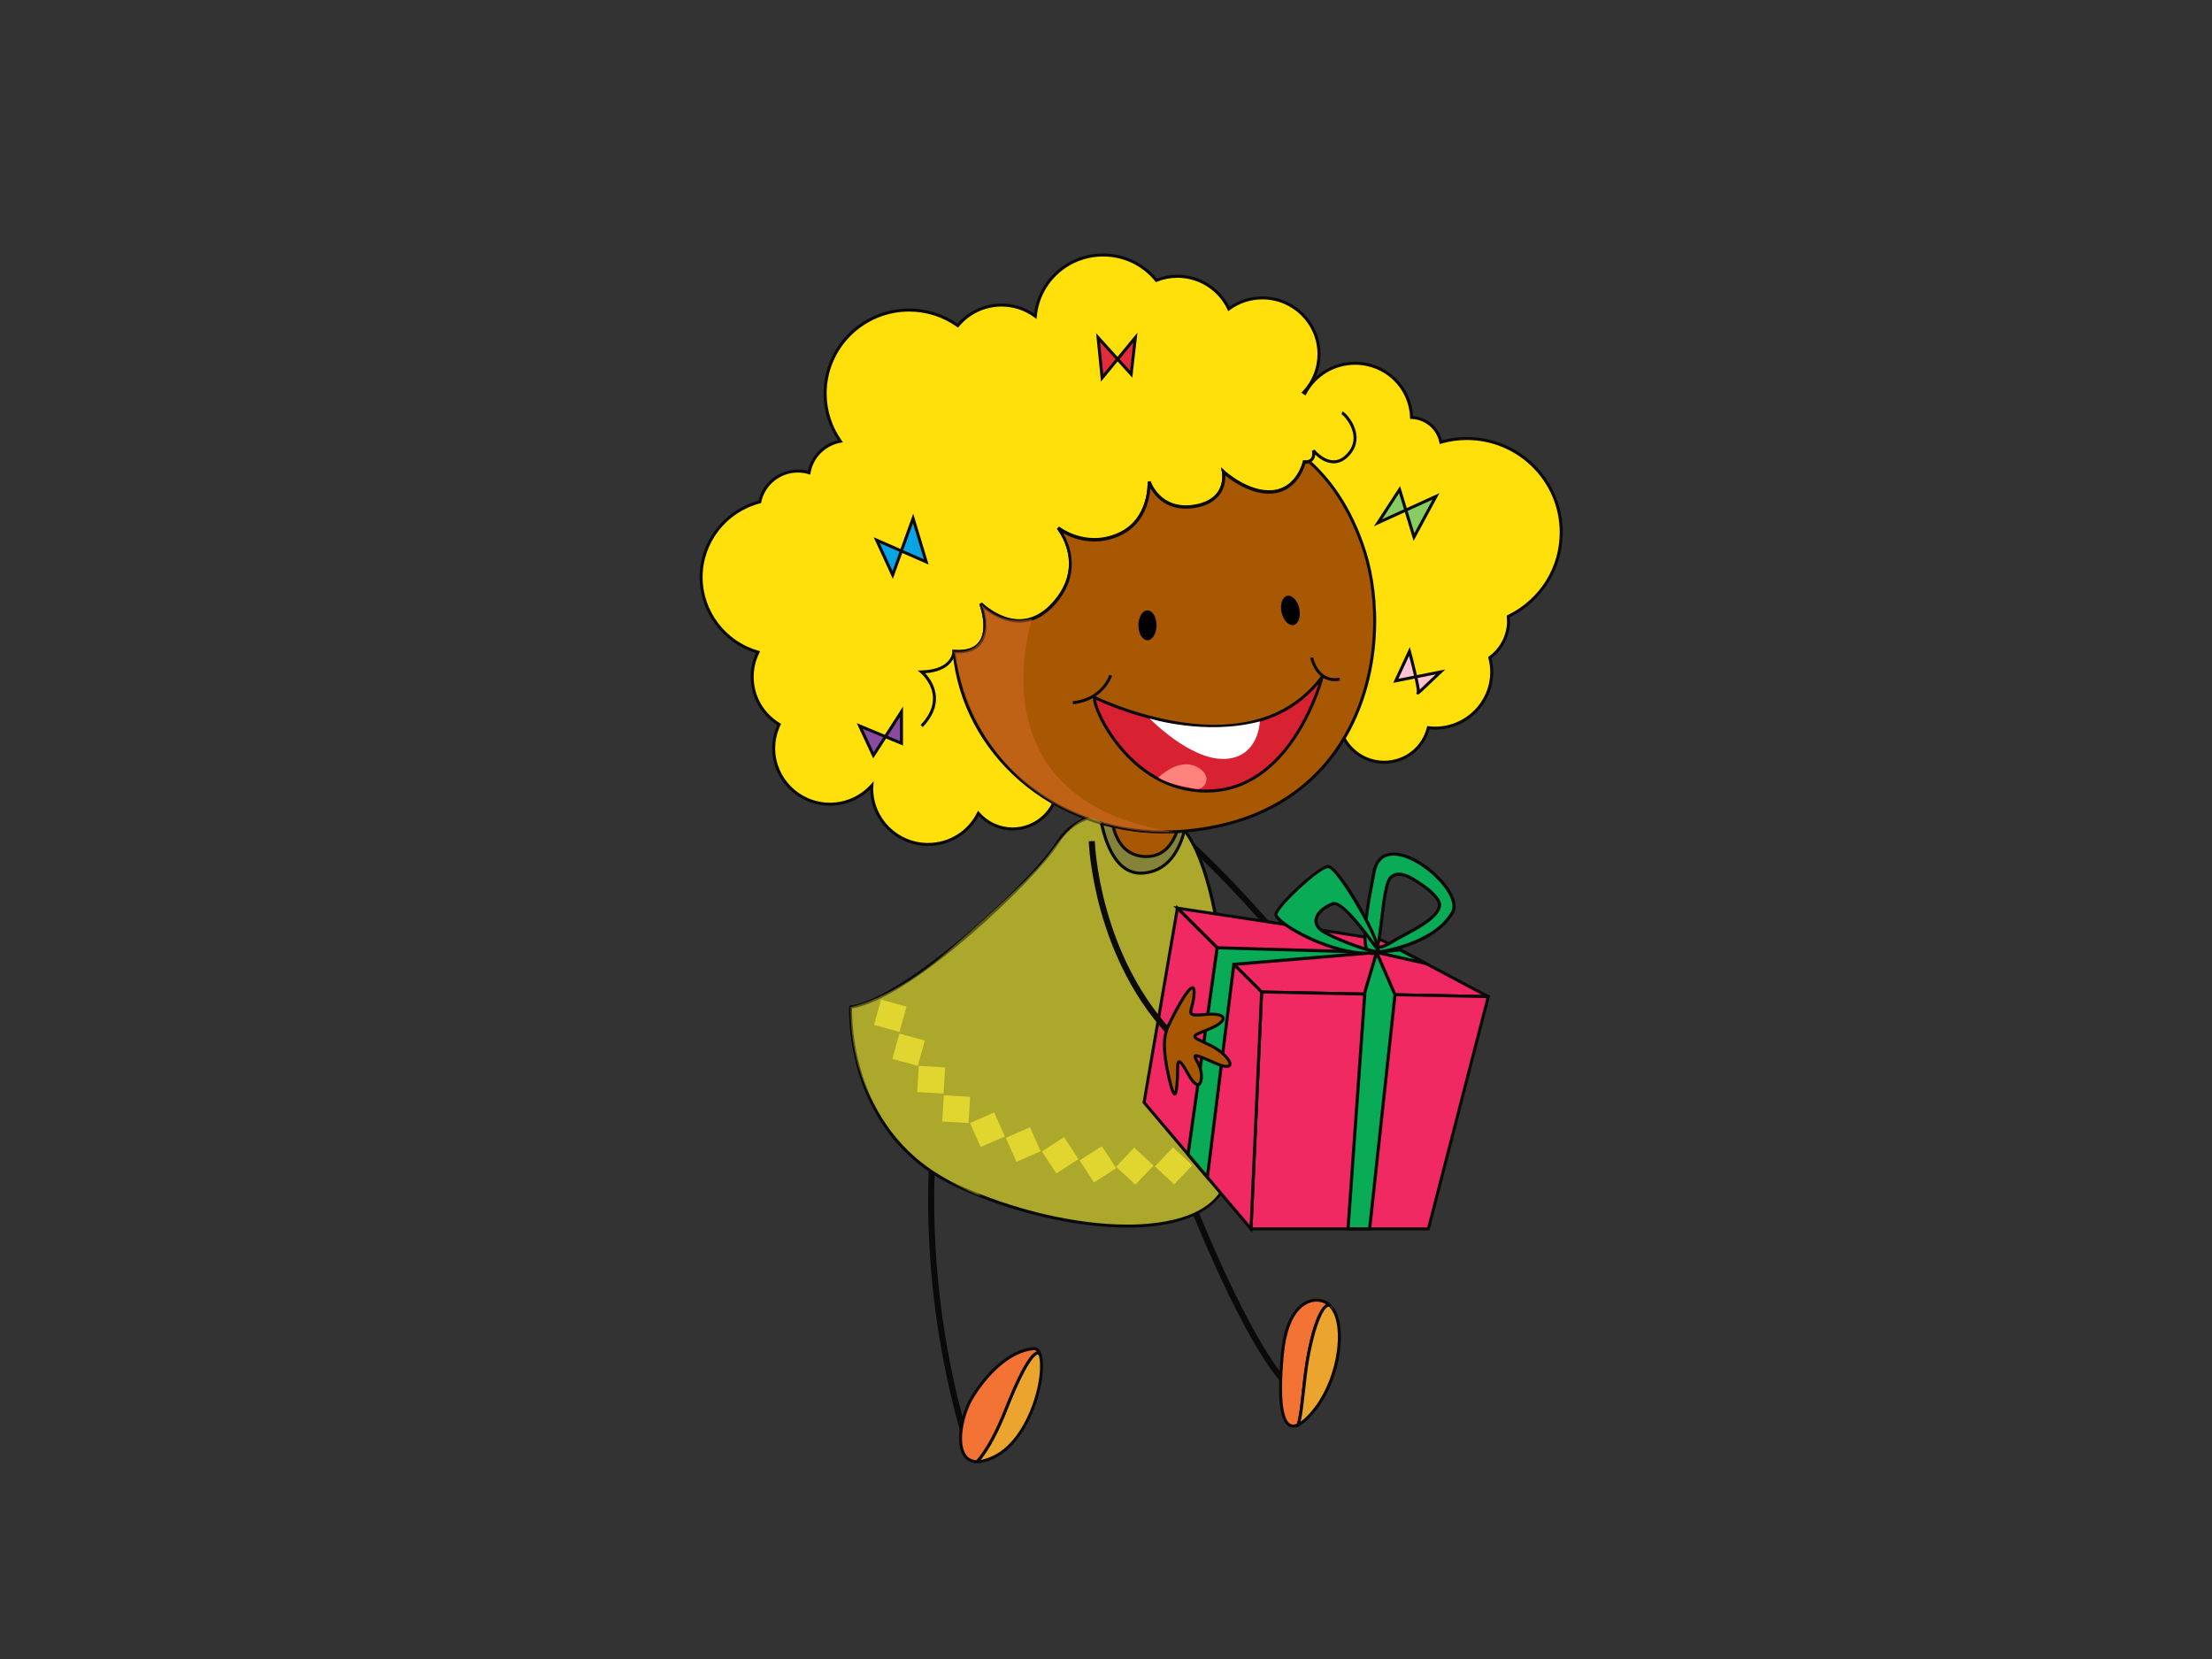 <?xml version="1.0" encoding="utf-8"?>
<!-- Generator: Adobe Illustrator 17.0.0, SVG Export Plug-In . SVG Version: 6.00 Build 0)  -->
<!DOCTYPE svg PUBLIC "-//W3C//DTD SVG 1.1//EN" "http://www.w3.org/Graphics/SVG/1.1/DTD/svg11.dtd">
<svg version="1.1" id="Layer_1" xmlns="http://www.w3.org/2000/svg" xmlns:xlink="http://www.w3.org/1999/xlink" x="0px" y="0px"
	 width="800px" height="600px" viewBox="0 0 800 600" enable-background="new 0 0 800 600" xml:space="preserve">
<rect x="0" y="0" width="800" height="600" fill="#333333" stroke="none"/>
<g>
	<g>
		<path fill="#0A0A0A" d="M471.208,350.875l1.688-1.386c-40.108-48.152-55.95-56.371-56.595-56.697l-0.994,1.94
			C415.463,294.811,431.534,303.247,471.208,350.875L471.208,350.875z"/>
	</g>
	<g>
		<path fill="#0A0A0A" d="M348.203,520.81l2.091-0.621c-17.638-59.349-11.365-109.055-11.304-109.55l-2.163-0.272
			C336.753,410.856,330.414,461.027,348.203,520.81L348.203,520.81z"/>
	</g>
	<g>
		<path fill="#0A0A0A" d="M466.508,503.251l1.47-1.627c-15.799-14.082-38.149-72.442-38.367-73.021l-2.06,0.765
			C428.467,431.79,450.329,488.807,466.508,503.251L466.508,503.251z"/>
	</g>
	<g>
		<g>
			<path fill="#ABA82B" d="M403.255,295.19c0,0-12.787-3.248-21.019,9.834c-8.213,13.082-53.745,56.293-74.57,59.191
				c0,0-2.753,45.761,38.65,64.772c41.398,18.988,96.245,21.723,98.444-6.87c2.2-28.586-0.271-112.363-20.301-125.469
				C404.448,283.518,403.255,295.19,403.255,295.19z"/>
		</g>
		<g>
			<path fill="#0A0A0A" d="M407.702,443.98c-18.801,0-41.831-5.417-61.608-14.504c-41.277-18.939-39.011-64.826-38.987-65.29
				l0.03-0.446l0.452-0.066c19.988-2.79,65.561-45.224,74.19-58.927c5.713-9.1,13.666-10.455,17.897-10.455
				c1.434,0,2.537,0.151,3.151,0.259c0.362-1.374,1.723-4.682,6.52-4.682c3.826,0,9.026,2.121,15.426,6.321
				c20.192,13.233,22.868,95.48,20.524,125.97C444.242,436.02,430.534,443.98,407.702,443.98L407.702,443.98z M409.347,290.954
				c-5.026,0-5.526,4.122-5.538,4.303l-0.06,0.615l-0.626-0.145c0,0-1.38-0.343-3.447-0.343c-4.007,0-11.534,1.283-16.969,9.936
				c-7.743,12.305-52.63,55.799-74.522,59.367c-0.12,4.73-0.066,46.17,38.367,63.796c19.644,9.021,42.506,14.407,61.15,14.407
				c13.039,0,35.124-2.705,36.504-20.813c2.253-29.328-0.507-112.165-20.048-124.982
				C417.952,293.027,412.962,290.954,409.347,290.954L409.347,290.954z"/>
		</g>
	</g>
	<g>
		<g>
			<path fill="#85823A" d="M429.672,290.839c0,0,0.187,23.284-15.902,24.911c-16.077,1.633-16.999-30.388-16.999-30.388
				L429.672,290.839z"/>
		</g>
		<g>
			<path fill="#0A0A0A" d="M412.601,316.359c-15.318,0-16.342-29.719-16.378-30.985l-0.024-0.669l34.01,5.682v0.452
				c0,0.254,0.006,23.79-16.384,25.441C413.408,316.329,412.992,316.359,412.601,316.359L412.601,316.359L412.601,316.359z
				 M429.105,291.31l-31.762-5.303c0.259,4.532,2.224,30.647,16.373,29.202C427.888,313.774,429.021,294.534,429.105,291.31
				L429.105,291.31z"/>
		</g>
	</g>
	<g>
		<g>
			<path fill="#A85802" d="M427.635,287.248c0,0,0.946,23.411-13.865,22.507c-14.806-0.892-12.612-23.977-10.606-28.87
				C405.171,275.998,427.635,287.248,427.635,287.248z"/>
		</g>
		<g>
			<path fill="#0A0A0A" d="M414.589,310.327c-0.278,0-0.555,0-0.862-0.024c-4.049-0.253-7.189-2.103-9.346-5.513
				c-4.658-7.351-3.309-20.229-1.723-24.115c0.428-1.037,1.536-1.561,3.302-1.561c6.575,0,21.302,7.339,21.91,7.653l0.296,0.151
				l0.012,0.313c0.018,0.554,0.47,13.492-5.604,19.782c-2.133,2.206-4.815,3.314-7.972,3.314
				C414.589,310.327,414.589,310.327,414.589,310.327L414.589,310.327z M427.087,287.592c-2.133-1.043-15.3-7.394-21.127-7.394
				c-1.271,0-2.042,0.302-2.278,0.892c-1.488,3.615-2.76,16.191,1.627,23.115c1.958,3.103,4.82,4.785,8.496,5.014
				c0.271,0.018,0.536,0.024,0.784,0.024c0,0,0,0,0.012,0c2.85,0,5.261-1,7.177-2.971
				C427.033,300.831,427.123,289.629,427.087,287.592L427.087,287.592z"/>
		</g>
	</g>
	<g>
		<g>
			<g>
				<path fill="#FFE00A" d="M253.573,208.78c0-13.124,9.009-24.097,21.199-27.267c1.32-6.364,6.996-11.148,13.781-11.148
					c1.404,0,2.766,0.211,4.043,0.591c0.988-5.772,5.531-10.328,11.322-11.383c-3.452-4.887-5.502-10.84-5.502-17.264
					c0-16.68,13.594-30.172,30.377-30.172c6.568,0,12.642,2.085,17.607,5.61c3.754-4.532,9.443-7.424,15.823-7.424
					c4.574,0,8.792,1.512,12.197,4.037c1.211-12.425,11.733-22.151,24.555-22.151c7.785,0,14.715,3.591,19.246,9.177
					c2.35-0.952,4.917-1.47,7.611-1.47c8.244,0,15.318,4.839,18.578,11.793c3.399-2.489,7.58-3.983,12.13-3.983
					c11.317,0,20.488,9.099,20.488,20.343c0,5.37-2.109,10.226-5.544,13.866c0.151,0.109,0.325,0.205,0.476,0.313
					c3.429-6.46,10.25-10.87,18.114-10.87c11.063,0,20.06,8.713,20.445,19.614c5.255,0.193,9.588,3.947,10.582,8.918
					c2.971-0.832,6.104-1.32,9.364-1.32c18.873,0,34.166,15.191,34.166,33.932c0,13.377-7.815,24.916-19.144,30.436
					c0.054,0.56,0.091,1.133,0.091,1.711c0,5.417-2.664,10.202-6.761,13.184c0.434,1.639,0.693,3.368,0.693,5.152
					c0,11.226-9.177,20.343-20.482,20.343c-0.831,0-1.633-0.078-2.44-0.169c-1.735,7.171-8.231,12.498-15.993,12.498
					c-9.075,0-16.45-7.303-16.45-16.33c0-0.572,0.03-1.133,0.097-1.687c-30.467,9.702-74.058,22.048-101.602,27.14
					c-0.687,8.4-7.755,15.005-16.384,15.005c-4.965,0-9.388-2.194-12.414-5.634c-3.32,6.641-10.22,11.238-18.222,11.238
					c-11.238,0-20.343-9.051-20.343-20.205c0-0.392,0.036-0.753,0.06-1.127c-3.724,4.146-9.135,6.761-15.173,6.761
					c-11.244,0-20.349-9.038-20.349-20.192c0-3.091,0.717-6.014,1.97-8.641c-5.845-3.549-9.75-9.931-9.75-17.222
					c0-3.212,0.76-6.219,2.115-8.918C262.268,232.485,253.573,221.651,253.573,208.78z"/>
			</g>
			<g>
				<path fill="#0A0A0A" d="M335.621,305.953c-11.419,0-20.735-9.159-20.891-20.464c-3.893,3.766-9.123,5.911-14.565,5.911
					c-11.527,0-20.897-9.31-20.897-20.753c0-2.904,0.608-5.743,1.826-8.436c-6.026-3.844-9.611-10.323-9.611-17.427
					c0-2.977,0.633-5.851,1.898-8.581c-12.021-3.706-20.355-14.902-20.355-27.424c0-12.943,8.737-24.29,21.277-27.707
					c1.519-6.538,7.466-11.244,14.251-11.244c1.211,0,2.434,0.145,3.628,0.452c1.157-5.442,5.399-9.762,10.828-11.07
					c-3.375-5.038-5.146-10.87-5.146-16.902c0-16.939,13.877-30.72,30.931-30.72c6.278,0,12.329,1.88,17.511,5.429
					c4.007-4.604,9.78-7.237,15.92-7.237c4.224,0,8.268,1.235,11.763,3.604c1.663-12.443,12.25-21.711,24.989-21.711
					c7.545,0,14.594,3.29,19.415,9.057c2.392-0.898,4.899-1.362,7.442-1.362c7.936,0,15.221,4.501,18.789,11.521
					c3.525-2.429,7.635-3.7,11.919-3.7c11.606,0,21.03,9.358,21.03,20.879c0,2.88-0.597,5.689-1.723,8.262
					c3.815-3.477,8.858-5.502,14.227-5.502c11.202,0,20.319,8.593,20.97,19.644c5.044,0.404,9.244,3.911,10.467,8.75
					c2.97-0.777,5.983-1.181,8.954-1.181c19.144,0,34.714,15.462,34.714,34.48c0,13.088-7.309,24.844-19.114,30.762
					c0.036,0.458,0.054,0.91,0.054,1.386c0,5.225-2.495,10.208-6.683,13.395c0.415,1.663,0.621,3.32,0.621,4.941
					c0,11.515-9.425,20.88-21.031,20.88c-0.626,0-1.301-0.036-2.036-0.115c-2,7.358-8.671,12.462-16.397,12.462
					c-9.37,0-16.993-7.575-16.993-16.885c0-0.313,0.012-0.615,0.03-0.922c-30.991,9.834-73.756,21.85-100.486,26.839
					c-0.916,8.497-8.249,15.083-16.89,15.083c-4.646,0-9.081-1.904-12.293-5.242C350.293,301.819,343.334,305.953,335.621,305.953
					L335.621,305.953z M353.722,293.19l0.536,0.621c3.031,3.465,7.406,5.447,11.998,5.447c8.213,0,15.167-6.369,15.836-14.492
					l0.036-0.428l0.404-0.06c26.887-4.983,70.37-17.21,101.535-27.141l0.808-0.253l-0.091,0.838
					c-0.048,0.536-0.084,1.072-0.084,1.627c0,8.719,7.128,15.782,15.896,15.782c7.37,0,13.727-4.953,15.456-12.076l0.109-0.47
					l0.488,0.06c0.789,0.085,1.573,0.144,2.38,0.144c10.998,0,19.927-8.87,19.927-19.782c0-1.639-0.216-3.332-0.663-5.031
					l-0.096-0.344l0.301-0.223c4.086-2.977,6.532-7.737,6.532-12.739c0-0.566-0.03-1.115-0.09-1.651l-0.036-0.386l0.344-0.168
					c11.612-5.658,18.843-17.138,18.843-29.942c0-18.415-15.089-33.39-33.624-33.39c-3.055,0-6.153,0.428-9.214,1.308l-0.578,0.157
					l-0.109-0.578c-0.964-4.802-5.104-8.304-10.063-8.497l-0.518-0.012l-0.018-0.507c-0.379-10.696-9.111-19.078-19.891-19.078
					c-7.4,0-14.167,4.044-17.632,10.576l-0.283,0.536l-1.512-1.012l0.446-0.458c3.477-3.687,5.387-8.484,5.387-13.498
					c0-10.925-8.942-19.789-19.939-19.789c-4.26,0-8.346,1.332-11.805,3.874l-0.542,0.398l-0.277-0.608
					c-3.26-6.978-10.352-11.486-18.084-11.486c-2.53,0-5.031,0.483-7.406,1.435l-0.379,0.144l-0.259-0.313
					c-4.615-5.7-11.473-8.96-18.812-8.96c-12.485,0-22.814,9.304-24.007,21.639l-0.085,0.976l-0.789-0.584
					c-3.465-2.561-7.58-3.929-11.871-3.929c-5.971,0-11.587,2.645-15.402,7.225l-0.325,0.397l-0.41-0.283
					c-5.104-3.621-11.069-5.526-17.294-5.526c-16.45,0-29.822,13.281-29.822,29.629c0,6.086,1.862,11.955,5.399,16.95l0.482,0.687
					l-0.838,0.168c-5.55,1.006-9.93,5.399-10.876,10.931l-0.109,0.608l-0.59-0.168c-1.266-0.386-2.579-0.579-3.887-0.579
					c-6.393,0-11.955,4.514-13.239,10.714l-0.067,0.337l-0.331,0.078c-12.244,3.182-20.801,14.173-20.801,26.743
					c0,12.269,8.31,23.182,20.175,26.568l0.626,0.175l-0.295,0.591c-1.35,2.736-2.037,5.664-2.037,8.671
					c0,6.887,3.537,13.142,9.497,16.764l0.41,0.259l-0.211,0.44c-1.272,2.663-1.917,5.495-1.917,8.4
					c0,10.834,8.876,19.656,19.801,19.656c5.616,0,10.991-2.404,14.757-6.58l1.048-1.175l-0.108,1.898
					c-0.019,0.247-0.042,0.512-0.042,0.76c0,10.84,8.888,19.656,19.801,19.656c7.562,0,14.36-4.194,17.734-10.943L353.722,293.19
					L353.722,293.19z"/>
			</g>
		</g>
		<g>
			<path fill="#0A0A0A" d="M333.74,262.952c3.375-3.525,4.965-7.213,4.754-10.943c-0.229-4.068-2.543-7.098-3.881-8.521
				c9.009-0.675,10.624-5.67,10.913-7.393c4.405,0.247,7.568-0.892,9.412-3.351c2.85-3.791,1.759-9.696,0.916-12.727
				c2.362,1.898,7.303,5.11,13.076,5.02c4.579-0.096,8.785-2.254,12.527-6.399c9.792-10.841,5.623-21.488,3.08-25.941
				c3.627,2,11.335,5.019,20.319,1.03c9.051-4.026,10.883-12.992,11.232-17.252c1.82,3.169,6.388,8.611,15.86,7.123
				c4.333-0.669,7.46-2.368,9.34-5.056c1.705-2.44,1.928-5.104,1.868-6.683c2.639,2.139,9.797,7.231,17.282,6.478
				c8.298-0.819,11.118-8.785,11.696-10.756c1.23-0.006,2.163-0.38,2.778-1.109c0.512-0.615,0.699-1.368,0.753-2.043
				c1.283,1.241,3.604,3.019,6.364,3.122c2.187,0.12,4.176-0.856,5.995-2.821c2.435-2.633,3.188-5.845,2.139-9.298
				c-1.096-3.634-3.839-6.448-4.7-6.659l-0.259,1.055l0.133-0.524l-0.139,0.524c0.458,0.181,3.23,2.904,4.085,6.526
				c0.669,2.869-0.018,5.436-2.066,7.641c-1.585,1.723-3.285,2.567-5.14,2.471c-3.652-0.144-6.61-3.832-6.634-3.887l-0.971,0.47
				c0.006,0.018,0.422,1.747-0.404,2.724c-0.458,0.536-1.235,0.783-2.314,0.699l-0.47-0.03l-0.102,0.458
				c-0.024,0.096-2.229,9.497-10.852,10.358c-8.816,0.843-17.397-7.032-17.482-7.11l-1.259-1.169l0.344,1.675
				c0.006,0.03,0.777,3.947-1.554,7.279c-1.694,2.416-4.586,3.965-8.599,4.598c-12.202,1.898-15.631-8.418-15.655-8.526
				l-1.072,0.205c0,0.133,0.693,13.486-10.648,18.511c-11.793,5.254-21.271-2.2-21.362-2.278l-0.771,0.771
				c0.434,0.524,10.515,13.245-1.639,26.695c-3.525,3.923-7.478,5.948-11.726,6.038c-7.526,0.157-13.732-5.99-13.787-6.05
				l-0.898,0.572c0.024,0.091,3.368,8.937-0.163,13.631c-1.687,2.236-4.712,3.218-8.985,2.88l-0.584-0.042v0.584
				c0,0.271-0.181,6.641-11.166,6.942l-1.44,0.036l1.109,0.928c0.036,0.03,4.122,3.501,4.417,8.647
				c0.186,3.423-1.314,6.815-4.466,10.123L333.74,262.952L333.74,262.952z"/>
		</g>
		<g>
			<g>
				<path fill="#A85802" d="M354.728,218.409c0,0,13.709,13.986,26.327,0c12.612-13.968,1.639-27.4,1.639-27.4
					s9.678,7.804,21.94,2.356c11.835-5.266,10.967-19.054,10.967-19.054s3.471,10.883,16.27,8.882
					c12.793-1.988,10.6-12.522,10.6-12.522s8.774,8.165,17.909,7.261c9.135-0.91,11.328-10.787,11.328-10.787
					c0.741,0.054,1.314-0.042,1.778-0.21c6.417,5.682,14.799,15.836,20.15,32.877c9.762,31.094,1.296,85.495-50.255,98.281
					c-51.654,12.829-94.407-20.319-98.348-62.433C361.857,236.932,354.728,218.409,354.728,218.409z"/>
			</g>
			<g>
				<path fill="#0A0A0A" d="M421.091,301.439c-40.18,0-73.106-28.267-76.601-65.73l-0.054-0.645l0.639,0.048
					c4.501,0.344,7.484-0.711,9.124-3.079c3.29-4.743,0.048-13.353,0.024-13.426l0.898-0.579c0.054,0.073,6.032,6.05,13.498,6.05
					c4.369,0,8.406-2.025,12.015-6.032c12.155-13.462,2.073-26.165,1.639-26.701l0.771-0.765c0.048,0.042,5.278,4.164,12.72,4.164
					c2.922,0,5.833-0.632,8.641-1.88c11.341-5.038,10.648-18.397,10.648-18.523l1.072-0.199c0.024,0.091,2.904,8.75,12.709,8.75
					c0.946,0,1.934-0.066,2.947-0.229c4.013-0.632,6.905-2.17,8.599-4.591c2.332-3.333,1.561-7.255,1.554-7.279l-0.344-1.681
					l1.259,1.169c0.078,0.072,8.653,7.99,17.482,7.116c8.622-0.868,10.828-10.268,10.852-10.358l0.102-0.464l0.47,0.036
					c0.603,0.043,1.103-0.018,1.525-0.186l0.319-0.115l0.241,0.229c6.261,5.538,14.872,15.77,20.313,33.112
					c5.068,16.089,6.291,43.139-6.863,66.423c-9.346,16.505-24.477,27.761-43.778,32.552
					C436.011,300.493,428.46,301.439,421.091,301.439L421.091,301.439z M473.353,167.551c-0.373,0.109-0.771,0.157-1.217,0.157
					c-0.578,1.976-3.398,9.949-11.696,10.762c-7.484,0.747-14.649-4.338-17.282-6.489c0.06,1.585-0.163,4.254-1.868,6.694
					c-1.88,2.682-5.007,4.393-9.34,5.068c-1.066,0.151-2.115,0.235-3.115,0.235c-7.382,0-11.148-4.562-12.757-7.364
					c-0.338,4.261-2.17,13.221-11.22,17.258c-2.946,1.301-6.025,1.97-9.093,1.97c-4.941,0-8.894-1.681-11.202-2.977
					c2.537,4.477,6.659,15.095-3.104,25.911c-3.826,4.248-8.141,6.394-12.841,6.394c-5.701-0.012-10.443-3.146-12.763-5.02
					c0.832,2.959,1.893,8.695-0.741,12.491c-1.802,2.597-4.923,3.808-9.467,3.604c3.748,36.583,36.059,64.097,75.444,64.097
					c7.285,0,14.751-0.934,22.169-2.778c18.987-4.719,33.877-15.788,43.066-32.033c12.992-22.965,11.775-49.665,6.786-65.567
					C487.809,183.098,479.487,173.047,473.353,167.551L473.353,167.551z"/>
			</g>
		</g>
		<g>
			<g>
				<g>
					<polygon fill="#E32C3B" points="410.618,122.086 398.597,136.632 397.132,122.086 409.099,135.319 					"/>
				</g>
				<g>
					<path fill="#0A0A0A" d="M398.187,138.007l-1.76-17.523l7.731,8.569l7.207-8.737l-1.856,16.282l-5.308-5.876L398.187,138.007
						L398.187,138.007z M403.465,129.902l-5.622-6.212l1.169,11.594L403.465,129.902L403.465,129.902z M409.865,123.864
						l-4.965,6.002l3.802,4.188L409.865,123.864L409.865,123.864z"/>
				</g>
			</g>
			<g>
				<g>
					<polygon fill="#0AA4E4" points="330.234,187.49 334.994,203.212 317.079,195.349 322.858,207.924 					"/>
				</g>
				<g>
					<path fill="#0A0A0A" d="M322.918,209.376l-6.948-15.089l9.702,4.242l4.604-12.775l5.58,18.439l-9.551-4.189L322.918,209.376
						L322.918,209.376z M325.298,199.554l-7.129-3.122l4.634,10.057L325.298,199.554L325.298,199.554z M330.185,189.238
						l-3.507,9.732l7.442,3.278L330.185,189.238L330.185,189.238z"/>
				</g>
			</g>
			<g>
				<g>
					<polygon fill="#894BA0" points="326.027,257.39 326.027,268.815 310.951,262.579 315.892,273.19 					"/>
				</g>
				<g>
					<path fill="#0A0A0A" d="M315.802,274.317l-5.942-12.787l10.16,4.213l6.562-10.22v14.112l-6.135-2.537L315.802,274.317
						L315.802,274.317z M319.423,266.67l-7.387-3.061l3.923,8.442L319.423,266.67L319.423,266.67z M325.485,259.265l-4.435,6.905
						l4.435,1.826V259.265L325.485,259.265z"/>
				</g>
			</g>
			<g>
				<g>
					<polygon fill="#87CD62" points="519.342,179.524 511.388,194.234 506.188,177.072 498.39,189.057 					"/>
				</g>
				<g>
					<path fill="#0A0A0A" d="M511.249,195.637l-3.17-10.394l-11.172,5.08l9.454-14.535l2.416,7.948l11.811-5.387L511.249,195.637
						L511.249,195.637z M518.083,180.699l-8.99,4.085l2.44,8.027L518.083,180.699L518.083,180.699z M507.767,184.194l-1.772-5.838
						l-6.122,9.43L507.767,184.194L507.767,184.194z"/>
				</g>
			</g>
			<g>
				<g>
					<path fill="#FFC4D1" d="M509.749,235.619l-4.941,10.612l16.179-3.224c0,0-8.779,8.4-8.093,7.587
						C513.581,249.774,509.749,235.619,509.749,235.619z"/>
				</g>
				<g>
					<path fill="#0A0A0A" d="M512.858,251.184h-0.349l-0.319-0.573l0.229-0.271c0.036-0.139,0.09-0.928-0.79-4.911l-7.767,1.548
						l6.014-12.955l0.41,1.453c0.012,0.042,1.235,4.615,2.181,8.683l10.244-2.042l-1.343,1.289
						C513.232,251.184,513.154,251.184,512.858,251.184L512.858,251.184z M519.258,243.898l-6.556,1.308l0,0
						c0.452,2.067,0.687,3.357,0.783,4.164C514.768,248.177,517.167,245.893,519.258,243.898L519.258,243.898z M511.388,244.362
						c-0.609-2.633-1.338-5.471-1.784-7.14l-3.85,8.262L511.388,244.362L511.388,244.362z"/>
				</g>
			</g>
		</g>
		<g>
			<path d="M411.709,226.152c0,2.977,1.464,5.394,3.284,5.394c1.813,0,3.278-2.416,3.278-5.394c0-2.983-1.464-5.399-3.278-5.399
				C413.173,220.753,411.709,223.169,411.709,226.152z"/>
		</g>
		<g>
			<path d="M463.489,221.458c0.639,2.898,2.585,4.947,4.363,4.58c1.772-0.392,2.693-3.055,2.049-5.978
				c-0.645-2.916-2.597-4.959-4.363-4.567C463.766,215.872,462.844,218.548,463.489,221.458z"/>
		</g>
		<g>
			<path fill="#0A0A0A" d="M482.735,246.357c0.597,0,1.217-0.054,1.892-0.187l-0.211-1.072c-7.58,1.422-9.436-7.015-9.503-7.37
				l-1.084,0.217C473.853,238.035,475.649,246.357,482.735,246.357L482.735,246.357z"/>
		</g>
		<g>
			<path fill="#0A0A0A" d="M388.058,254.703c11.196-1.163,14.137-10.219,14.185-10.323l-1.061-0.319
				c-0.109,0.344-2.778,8.472-13.245,9.557L388.058,254.703L388.058,254.703z"/>
		</g>
		<g>
			<g>
				<path fill="#D92231" d="M478.216,244.778c0,0-9.87,39.036-39.216,41.204c-29.334,2.187-43.862-29.677-43.187-33.757
					C395.813,252.226,451.883,280.084,478.216,244.778z"/>
			</g>
			<g>
				<path fill="#0A0A0A" d="M436.15,286.634c-14.691,0-24.941-8.388-30.949-15.432c-7.098-8.315-10.28-16.95-9.924-19.065
					l0.12-0.723l0.663,0.32c0.217,0.114,21.157,10.382,43.103,10.382c16.872,0,29.87-5.935,38.607-17.656l0.964,0.452
					c-0.096,0.392-10.298,39.427-39.698,41.62C438.054,286.61,437.084,286.634,436.15,286.634L436.15,286.634z M476.86,247.363
					c-8.9,10.503-21.555,15.848-37.698,15.848c-19.741,0-38.68-8.213-42.783-10.112c0.416,2.73,3.513,10.19,9.672,17.403
					c6.236,7.31,17.209,16.12,32.907,14.95C463.055,283.645,473.968,256.191,476.86,247.363L476.86,247.363z"/>
			</g>
		</g>
		<g>
			<path fill="#FFFFFF" d="M455.643,260.915c0,0-0.325,13.155-12.799,13.558c-12.48,0.422-27.044-14.594-27.044-14.594
				S435.963,266.14,455.643,260.915z"/>
		</g>
		<g>
			<path fill="#FD837C" d="M418.922,281.204c0,0,7.189-7.201,13.775-3.935c6.568,3.266,2.821,8.695-0.144,8.039
				C429.593,284.639,423.447,284.012,418.922,281.204z"/>
		</g>
		<g opacity="0.5">
			<path fill="#D76B2A" d="M373.318,223.82c0,0-22.38,65.639,51.141,77.076c0,0-65.892,5.05-79.427-65.235
				c0,0,7.321,1.175,10.202-4.67c2.874-5.869-0.506-12.582-0.506-12.582S361.664,226.719,373.318,223.82z"/>
		</g>
	</g>
	<g>
		<g>
			<g>
				<path fill="#F27333" d="M376.518,491.409c0,0.006,0.006,0.006,0.006,0.006c-0.084-0.573-0.217-1.079-0.367-1.53
					C376.349,490.253,376.476,490.771,376.518,491.409z"/>
			</g>
			<g>
				<g>
					<path fill="#EBA42D" d="M376.157,489.885c0.151,0.452,0.283,0.958,0.367,1.53c0,0.012,0,0.03,0,0.03
						c1.266,8.599-4.634,29.545-17.035,35.498c-2.459,1.187-4.453,1.681-6.086,1.681c3.7-4.23,7.08-10.545,10.472-19.108
						C371.161,491.066,375.011,487.668,376.157,489.885z"/>
				</g>
				<g>
					<path fill="#0A0A0A" d="M352.216,529.173l0.783-0.903c3.531-4.05,6.918-10.25,10.365-18.951
						c3.706-9.382,8.792-20.578,11.949-20.578c0.326,0,0.928,0.126,1.362,0.976c0.163,0.476,0.289,1.013,0.386,1.651
						c1.344,9.117-4.905,30.099-17.336,36.077c-2.411,1.133-4.532,1.723-6.321,1.729H352.216L352.216,529.173z M375.313,489.837
						c-0.307,0-3.296,0.542-10.937,19.873c-3.218,8.135-6.406,14.137-9.713,18.277c1.338-0.205,2.874-0.717,4.585-1.531
						c12.01-5.761,18.03-26.104,16.728-34.962c-0.073-0.536-0.193-1-0.302-1.356C375.512,489.837,375.379,489.837,375.313,489.837
						L375.313,489.837z"/>
				</g>
			</g>
			<g>
				<path fill="#F27333" d="M376.524,491.446c0,0,0-0.018,0-0.03C376.524,491.428,376.524,491.446,376.524,491.446z"/>
			</g>
			<g>
				<g>
					<path fill="#F27333" d="M351.251,505.968c4.941-8.436,13.462-17.366,22.494-18.234c1.139-0.109,1.934,0.711,2.411,2.152
						c-1.145-2.218-4.996,1.181-12.281,19.632c-3.393,8.563-6.773,14.878-10.472,19.108
						C344.473,528.643,347.081,513.108,351.251,505.968z"/>
				</g>
				<g>
					<path fill="#0A0A0A" d="M353.397,529.173c-2.308,0-4.116-1.012-5.213-2.904c-3.025-5.212-0.386-15.468,2.603-20.56
						c4.875-8.34,13.456-17.614,22.904-18.518l0.248-0.018c0.874,0,2.042,0.452,2.735,2.543l-1,0.422
						c-0.162-0.302-0.295-0.302-0.362-0.302c-0.307,0-3.296,0.542-10.937,19.873c-3.483,8.828-6.942,15.137-10.551,19.265
						l-0.163,0.199H353.397L353.397,529.173L353.397,529.173z M374.963,488.788c-0.314-0.343-0.741-0.542-1.163-0.506
						c-9.027,0.868-17.318,9.84-22.072,17.969c-2.917,4.989-5.315,14.794-2.597,19.47c0.874,1.512,2.223,2.29,4.025,2.362
						c3.477-4.055,6.815-10.202,10.208-18.764C366.931,500.274,371.782,489.56,374.963,488.788L374.963,488.788z"/>
				</g>
			</g>
		</g>
		<g>
			<g>
				<g>
					<path fill="#F27333" d="M463.76,489.885c1.917-20.44,12.419-21.603,16.74-18.21c0.175,0.133,0.325,0.338,0.488,0.494
						c-3.019-1.362-7.147,10.834-8.9,25.109c-1.036,8.43-1.404,14.287-2.537,18.011C463.272,518.309,462.193,506.643,463.76,489.885
						z"/>
				</g>
				<g>
					<path fill="#0A0A0A" d="M467.701,516.308c-0.958,0-1.789-0.392-2.488-1.139c-2.627-2.868-3.303-11.395-1.989-25.333
						c1.736-18.716,10.292-20.168,12.877-20.168c1.747,0,3.441,0.56,4.736,1.573c0.139,0.114,0.253,0.229,0.373,0.362l0.157,0.181
						l-0.608,0.879c-0.078-0.036-0.157-0.048-0.241-0.048c-2.29,0-6.146,10.563-7.888,24.724c-0.295,2.338-0.524,4.483-0.729,6.435
						c-0.591,5.189-1.001,8.924-1.832,11.667l-0.072,0.234l-0.211,0.109C469.045,516.139,468.346,516.308,467.701,516.308
						L467.701,516.308L467.701,516.308z M469.081,514.904c0.771-2.633,1.175-6.273,1.712-11.244
						c0.229-1.958,0.458-4.104,0.741-6.466c1.422-11.491,4.658-23.658,8.123-25.441c-1.03-0.651-2.26-1-3.555-1
						c-2.35,0-10.129,1.392-11.792,19.192c-1.585,16.963,0.06,22.681,1.717,24.495c0.488,0.524,1.03,0.789,1.675,0.789l0,0
						C468.128,515.23,468.581,515.109,469.081,514.904L469.081,514.904z"/>
				</g>
			</g>
			<g>
				<g>
					<path fill="#EBA42D" d="M480.988,472.169c0.579,0.572,1.103,1.229,1.543,2.025c0.06,0.133,0.133,0.283,0.205,0.392
						c3.941,8.062,0.946,25.905-8.273,36.474c-1.904,2.194-3.543,3.561-4.911,4.23c1.133-3.724,1.501-9.581,2.537-18.011
						C473.841,483.003,477.969,470.808,480.988,472.169z"/>
				</g>
				<g>
					<path fill="#0A0A0A" d="M468.659,516.32l0.355-1.187c0.813-2.64,1.217-6.357,1.778-11.473c0.229-1.958,0.458-4.104,0.741-6.466
						c1.53-12.443,5.206-25.682,8.984-25.682c0.235,0,0.47,0.067,0.85,0.271c0.651,0.632,1.205,1.356,1.718,2.308l0.138,0.265
						c3.983,8.141,1.205,26.103-8.346,37.059c-1.922,2.205-3.597,3.634-5.092,4.369L468.659,516.32L468.659,516.32z
						 M480.518,472.615c-2.29,0-6.146,10.563-7.888,24.724c-0.295,2.338-0.524,4.483-0.729,6.435
						c-0.501,4.393-0.874,7.774-1.483,10.365c1.079-0.765,2.308-1.916,3.634-3.441c9.129-10.473,11.949-28.183,8.207-35.836
						l-0.223-0.398c-0.391-0.723-0.85-1.343-1.277-1.802C480.68,472.627,480.602,472.615,480.518,472.615L480.518,472.615z"/>
				</g>
			</g>
			<g>
				<path fill="#F27333" d="M482.223,473.651c0.096,0.199,0.199,0.368,0.307,0.542c-0.44-0.795-0.964-1.453-1.543-2.025
					C481.434,472.374,481.837,472.856,482.223,473.651z"/>
			</g>
			<g>
				<g>
					<path fill="#F27333" d="M482.735,474.586c-0.072-0.109-0.144-0.259-0.205-0.392
						C482.591,474.327,482.675,474.447,482.735,474.586z"/>
				</g>
				<g>
					<polygon fill="#0A0A0A" points="482.259,474.863 483.223,474.357 483.067,474.061 482.042,474.465 482.259,474.863 					"/>
				</g>
			</g>
		</g>
	</g>
	<g>
		<g>
			<g>
				<path fill="#F12962" d="M425.833,328.453c0,0,66.471,9.925,73.871,11.558l38.559,20.446l-81.987-1.693L425.833,328.453z"/>
			</g>
			<g>
				<path fill="#0A0A0A" d="M538.251,360.993l-82.216-1.688l-31.756-31.624l1.645,0.223c0.657,0.114,66.561,9.955,74.052,11.629
					l38.547,20.428L538.251,360.993L538.251,360.993z M427.4,329.236l29.105,28.996l79.487,1.627l-36.408-19.313
					C492.931,339.071,437.698,330.779,427.4,329.236L427.4,329.236z"/>
			</g>
		</g>
		<g>
			<g>
				<g>
					<polygon fill="#F12962" points="538.263,360.456 516.588,444.444 452.438,444.444 456.276,358.763 					"/>
				</g>
				<g>
					<path fill="#0A0A0A" d="M451.859,444.993l3.887-86.772l83.21,1.693l-21.933,85.079H451.859L451.859,444.993z M516.167,443.902
						l21.386-82.922l-80.752-1.657l-3.796,84.578H516.167L516.167,443.902z"/>
				</g>
			</g>
			<g>
				<g>
					<polygon fill="#F12962" points="425.833,328.453 456.276,358.763 452.438,444.444 413.77,398.702 					"/>
				</g>
				<g>
					<path fill="#0A0A0A" d="M452.92,445.867l-39.566-46.809l-0.163-0.193l12.28-71.539l31.364,31.232L452.92,445.867
						L452.92,445.867z M455.715,358.986l-29.521-29.4l-11.84,68.966l37.595,44.465L455.715,358.986L455.715,358.986z"/>
				</g>
			</g>
		</g>
		<g>
			<g>
				<polygon fill="#0AAB57" points="504.531,359.757 495.359,444.444 487.532,444.444 493.636,358.763 497.86,344.445 				"/>
			</g>
			<g>
				<path fill="#0A0A0A" d="M486.917,445.005l6.159-86.393l4.688-15.83l7.345,16.884l-9.25,85.338H486.917L486.917,445.005z
					 M494.829,443.866l9.117-84.019l-5.983-13.732l-3.754,12.696l-6.062,85.055H494.829L494.829,443.866z"/>
			</g>
		</g>
		<g>
			<g>
				<polygon fill="#0AAB57" points="436.656,425.782 446.237,348.766 497.86,344.445 440.211,342.771 429.672,417.503 				"/>
			</g>
			<g>
				<path fill="#0A0A0A" d="M437.06,427.144l-7.996-9.473l10.575-74.979l0.078-0.5l58.161,1.693l0.03,1.139l-51.159,4.279
					L437.06,427.144L437.06,427.144z M487.743,344.717l-47.026-1.356l-10.448,73.967l5.99,7.086l9.406-75.721l0.048-0.458
					L487.743,344.717L487.743,344.717z"/>
			</g>
		</g>
		<g>
			<g>
				<polygon fill="#0AAB57" points="515.594,348.429 497.86,344.445 506.362,343.53 				"/>
			</g>
			<g>
				<path fill="#0A0A0A" d="M515.461,348.995l-17.722-3.989l0.066-1.115l8.677-0.934l9.383,4.972L515.461,348.995L515.461,348.995z
					 M506.248,344.12l-4.906,0.525l10.226,2.302L506.248,344.12L506.248,344.12z"/>
			</g>
		</g>
		<g>
			<g>
				<path fill="#0AAB57" d="M497.86,344.445c0,0,20.337-2.302,27.423-14.347c5.116-8.719-24.863-32.678-28.34-14.709
					C493.738,332.008,491.093,347.513,497.86,344.445z M498.39,341.354c1.253-4.363,1.941-21.211,4.49-23.886
					c2.754-2.869,6.881-0.355,9.611,1.374c2.711,1.718,6.008,4.026,7.683,6.828c3.29,5.508-12.118,12.136-15.589,14.305
					C503.964,340.36,497.468,344.542,498.39,341.354z"/>
			</g>
			<g>
				<path fill="#0A0A0A" d="M496.318,345.416c-0.802,0-1.458-0.326-1.971-0.934c-2.705-3.248-0.681-15.149,2.037-29.201
					c1.115-5.767,4.736-6.978,7.593-6.978c7.189,0,16.878,7.478,20.747,14.185c1.85,3.181,2.218,5.917,1.048,7.893
					c-7.134,12.148-27.002,14.547-27.671,14.601C497.457,345.265,496.848,345.416,496.318,345.416L496.318,345.416L496.318,345.416z
					 M503.976,309.448c-3.519,0-5.689,2.025-6.466,6.044c-1.934,10.027-4.868,25.164-2.278,28.261
					c0.283,0.356,0.639,0.524,1.085,0.524l0,0c0.373-0.006,0.807-0.12,1.482-0.386c0.199-0.036,20.145-2.423,26.978-14.082
					c1.199-2.025,0.085-4.797-1.043-6.761C520.095,316.751,510.671,309.448,503.976,309.448L503.976,309.448z M499.023,343.107
					c-0.591,0-0.904-0.247-1.061-0.452c-0.265-0.355-0.301-0.832-0.12-1.464c0.428-1.543,0.825-4.863,1.235-8.37
					c0.958-8.153,1.765-14.046,3.386-15.74c0.94-0.982,2.121-1.488,3.471-1.488c2.495,0,5.122,1.663,6.857,2.766
					c2.76,1.747,6.14,4.128,7.876,7.014c0.554,0.922,0.674,1.922,0.392,2.971c-1.169,4.097-8.551,8.014-13.444,10.611
					c-1.157,0.615-2.127,1.133-2.796,1.549C502.066,342.234,500.126,343.107,499.023,343.107L499.023,343.107z M505.935,316.739
					c-1.043,0-1.91,0.368-2.64,1.127c-1.488,1.549-2.41,9.377-3.073,15.095c-0.44,3.706-0.813,6.9-1.283,8.539
					c-0.102,0.368-0.048,0.494,0.085,0.47c0.819,0,2.759-0.904,5.248-2.477c0.621-0.386,1.615-0.91,2.808-1.549
					c4.429-2.344,11.847-6.278,12.865-9.906c0.211-0.747,0.126-1.422-0.265-2.085c-1.602-2.682-4.851-4.959-7.502-6.641
					C510.557,318.294,508.092,316.739,505.935,316.739L505.935,316.739z"/>
			</g>
		</g>
		<g>
			<g>
				<g>
					<path fill="#0AAB57" d="M480.301,313.394c3.507,0.091,18.161,25.001,18.089,30.135c-2.175-2.724-12.69-18.084-16.342-16.673
						c-5.737,2.205-8.051,6.544-4.26,9.515c3.326,2.597,18.144,8.195,20.458,7.767c-0.091,0.163-0.205,0.283-0.386,0.307
						c-13.986,2.423-36.818-10.666-36.378-13.805C461.928,327.495,477.203,313.31,480.301,313.394z"/>
				</g>
				<g>
					<path fill="#0A0A0A" d="M494.191,345.313c-12.221,0-28.562-8.466-32.431-12.877c-0.645-0.729-0.922-1.35-0.85-1.875
						c0.494-3.483,16.065-17.734,19.415-17.734c4.218,0.115,18.493,25.254,18.632,30.599l0.331-0.054l-0.338,0.651l-0.012,1.127
						l-0.379-0.476c-0.193,0.223-0.422,0.313-0.603,0.349C496.793,345.217,495.528,345.313,494.191,345.313L494.191,345.313
						L494.191,345.313z M494.913,344.168c-5.369-1.452-14.908-5.327-17.469-7.345c-2-1.56-2.205-3.254-2.049-4.393
						c0.373-2.41,2.783-4.688,6.441-6.111c3.043-1.163,9.262,6.43,15.456,14.812c-2.597-7.809-14.33-27.098-17.005-27.177
						c-2.826,0-17.824,13.787-18.234,16.764c-0.012,0.006-0.036,0.289,0.572,0.971c3.645,4.158,19.855,12.491,31.564,12.491
						C494.444,344.181,494.679,344.168,494.913,344.168L494.913,344.168z M482.572,327.338c-0.126,0-0.223,0.018-0.313,0.054
						c-3.236,1.247-5.418,3.242-5.706,5.212c-0.193,1.217,0.367,2.356,1.602,3.314c3.098,2.447,15.752,7.213,19.518,7.629
						c-0.331-0.428-0.753-0.994-1.266-1.693C493.479,337.884,485.676,327.338,482.572,327.338L482.572,327.338z"/>
				</g>
			</g>
			<g>
				<path fill="#0A0A0A" d="M497.185,344.909l1.163-0.21c0.47-0.078,0.657-0.344,0.729-0.537c0.114-0.307,0.042-0.632-0.241-0.982
					l-0.988-1.266l-0.036,1.615c0,0.193-0.043,0.283-0.072,0.344L497.185,344.909L497.185,344.909z"/>
			</g>
		</g>
	</g>
	<g>
		<path fill="#0A0A0A" d="M425.062,377.202l1.549-1.536c-29.243-28.99-30.647-71.069-30.659-71.484l-2.194,0.054
			C393.77,304.663,395.21,347.609,425.062,377.202L425.062,377.202z"/>
	</g>
	<g>
		<g>
			<path fill="#A85802" d="M422.821,370.386c0,0,9.05-18.601,9.05-11.623c0,6.995-4.513,9.032,3.851,8.159
				c8.37-0.868,8.876,2.386,1.277,5.369c-7.598,2.995-5.646,2.495,1.187,5.99c6.815,3.496,10.413,10.353,0.813,6.002
				c-9.599-4.369-6.755-2.362-5.158,1.398c1.597,3.766,0.476,11.124-4.17,2.676c-4.652-8.442-3.561-2.724-3.839,1.362
				c-0.271,4.079-0.542,10.888-3.012,0.271C420.356,379.371,420.771,374.382,422.821,370.386z"/>
		</g>
		<g>
			<path fill="#0A0A0A" d="M424.857,396.207c-0.657,0-1.259-0.452-2.567-6.092c-2.639-11.352-1.886-16.197,0.03-19.958
				c1.983-4.067,6.797-13.503,8.949-13.503c0.765,0,1.145,0.711,1.145,2.109c0,2.362-0.488,4.164-0.855,5.483
				c-0.253,0.947-0.476,1.747-0.271,2.007c0.133,0.187,1.024,0.476,4.375,0.126c0.97-0.096,1.832-0.144,2.591-0.144
				c3.543,0,4.477,1,4.64,1.82c0.283,1.512-1.747,3.181-5.695,4.743c-1.826,0.717-4.338,1.711-4.543,2.031
				c0.139,0.289,1.392,0.88,2.609,1.44c0.892,0.416,1.94,0.904,3.163,1.53c4.134,2.115,7.37,5.55,6.936,7.364
				c-0.102,0.392-0.458,1.066-1.73,1.066c-1.103,0-2.736-0.494-4.863-1.458c-2.392-1.085-4.917-2.194-5.965-2.386
				c0.115,0.277,0.337,0.699,0.542,1.066c0.313,0.585,0.681,1.266,0.994,2.019c0.826,1.952,1.043,5.182,0.115,6.598
				c-0.41,0.591-0.916,0.723-1.266,0.723c-1.157,0-2.464-1.368-4.007-4.17c-1.579-2.856-2.29-3.718-2.603-3.989
				c-0.138,0.5-0.138,1.736-0.138,2.658c0,0.813,0,1.669-0.054,2.458l-0.048,0.645C426.062,394.61,425.863,396.207,424.857,396.207
				L424.857,396.207L424.857,396.207z M426.472,383.451c0.711,0,1.537,0.771,3.664,4.646c1.898,3.441,2.874,3.609,3.055,3.609
				c0.048,0,0.175,0,0.35-0.247c0.591-0.898,0.632-3.586-0.205-5.568c-0.308-0.717-0.663-1.367-0.952-1.916
				c-0.603-1.109-0.958-1.772-0.639-2.314c0.109-0.193,0.35-0.398,0.826-0.398c0.832,0,2.507,0.633,6.653,2.525
				c2.47,1.115,3.76,1.35,4.411,1.35c0.223,0,0.608-0.03,0.663-0.235c0.223-0.88-2.097-3.941-6.369-6.135
				c-1.205-0.615-2.26-1.108-3.133-1.512c-2.235-1.048-3.254-1.519-3.23-2.398c0.036-0.976,1.368-1.543,5.237-3.067
				c3.881-1.536,5.122-2.941,5.02-3.519c-0.073-0.355-0.904-0.946-3.568-0.946c-0.735,0-1.554,0.042-2.464,0.132
				c-1.271,0.145-2.187,0.199-2.911,0.199c-1.338,0-2.079-0.229-2.471-0.736c-0.53-0.699-0.271-1.639,0.091-2.946
				c0.349-1.272,0.826-2.983,0.826-5.212c0-0.699-0.102-0.964-0.085-1.006c-1.157,0.253-4.996,6.839-7.924,12.877
				c-1.831,3.561-2.524,8.201,0.043,19.228c0.705,3.043,1.169,4.351,1.428,4.905c0.241-0.976,0.379-3.17,0.464-4.447l0.042-0.639
				c0.049-0.771,0.054-1.609,0.054-2.392C425.351,384.988,425.351,383.451,426.472,383.451L426.472,383.451z"/>
		</g>
	</g>
	<g opacity="0.5">
		<path fill="#ABA82B" d="M398.416,297.691c0,0-6.556,1.277-39.662,39.801c-30.714,35.739-29.249,73.009-3.917,95.1
			c0,0-47.502-15.92-47.171-68.375c0,0,15.348-2.783,35.101-20.078c19.747-17.294,32.046-28.857,36.938-35.576
			C384.611,301.837,392.45,291.659,398.416,297.691z"/>
	</g>
	<g>
		<g>
			<polygon fill="#E1D630" points="318.658,361.535 316.121,370.682 325.323,373.201 327.865,364.065 			"/>
		</g>
		<g>
			<polygon fill="#E1D630" points="325.28,373.828 322.743,382.962 331.957,385.481 334.481,376.34 			"/>
		</g>
		<g>
			<polygon fill="#E1D630" points="332.295,385.481 331.716,394.954 341.249,395.508 341.821,386.048 			"/>
		</g>
		<g>
			<polygon fill="#E1D630" points="341.339,396.129 340.767,405.596 350.293,406.162 350.866,396.695 			"/>
		</g>
		<g>
			<polygon fill="#E1D630" points="403.67,421.974 410.642,428.452 417.174,421.534 410.208,415.05 			"/>
		</g>
		<g>
			<polygon fill="#E1D630" points="417.692,421.865 424.671,428.349 431.196,421.432 424.224,414.948 			"/>
		</g>
		<g>
			<polygon fill="#E1D630" points="376.831,416.406 382.019,424.372 390.028,419.232 384.851,411.26 			"/>
		</g>
		<g>
			<polygon fill="#E1D630" points="390.479,419.672 395.65,427.644 403.67,422.498 398.494,414.526 			"/>
		</g>
		<g>
			<polygon fill="#E1D630" points="350.818,406.174 354.68,414.845 363.412,411.013 359.549,402.33 			"/>
		</g>
		<g>
			<polygon fill="#E1D630" points="363.761,411.519 367.63,420.196 376.367,416.358 372.499,407.681 			"/>
		</g>
	</g>
</g>
</svg>
